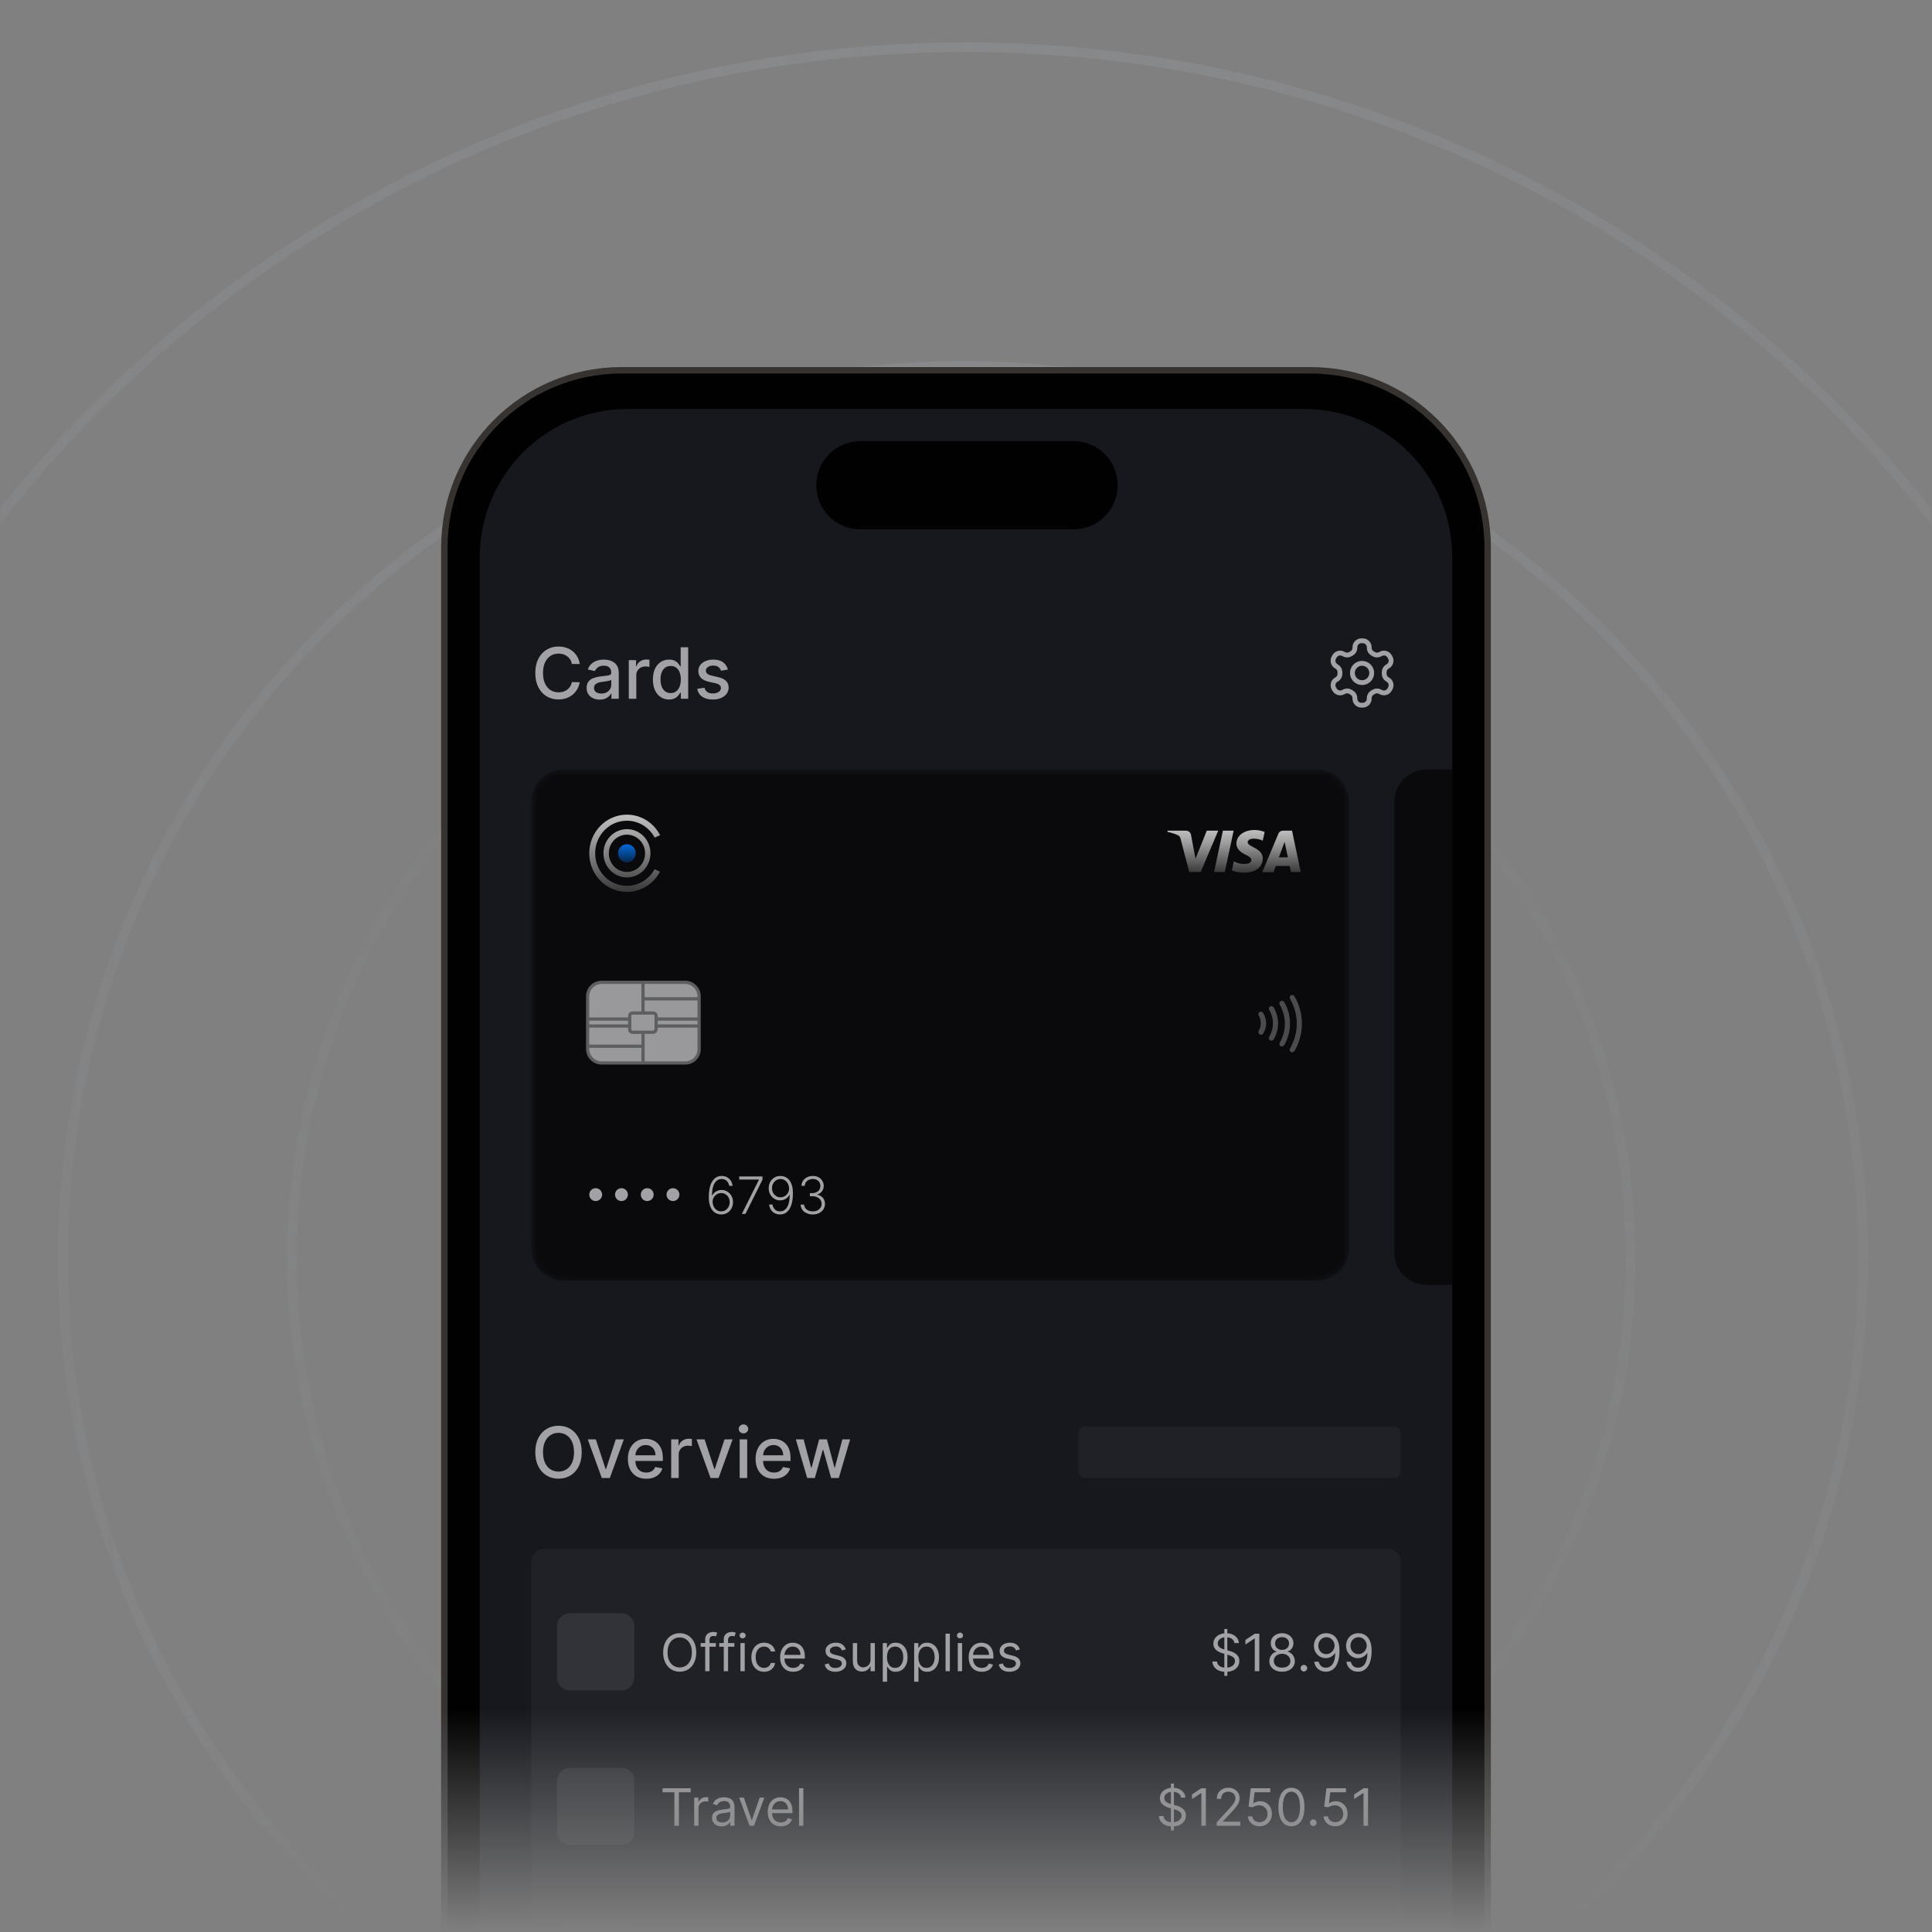 <svg width="300" height="300" viewBox="0 0 300 300" fill="none" xmlns="http://www.w3.org/2000/svg">
<rect x="0" y="0" width="300" height="300" fill="#808080" stroke="none"/>
<mask id="mask0_885_10638" style="mask-type:alpha" maskUnits="userSpaceOnUse" x="0" y="0" width="300" height="300">
<rect width="300" height="300" fill="url(#paint0_linear_885_10638)"/>
</mask>
<g mask="url(#mask0_885_10638)">
<path opacity="0.3" d="M149.268 300.237C206.668 300.237 253.209 253.315 253.209 195.424C253.209 137.533 206.668 90.601 149.268 90.601C91.869 90.601 45.338 137.523 45.338 195.424C45.338 253.315 91.869 300.237 149.268 300.237Z" stroke="url(#paint1_linear_885_10638)" stroke-opacity="0.3" stroke-width="1.5" stroke-miterlimit="10"/>
<path opacity="0.3" d="M289.293 195.414C289.293 118.875 226.73 56.833 149.529 56.833C72.348 56.833 9.775 118.875 9.775 195.414C9.775 271.953 72.348 333.995 149.539 333.995C226.72 333.995 289.303 271.953 289.303 195.414H289.293Z" stroke="url(#paint2_linear_885_10638)" stroke-opacity="0.8" stroke-width="1.5" stroke-miterlimit="10"/>
<path opacity="0.3" d="M339.584 195.404C339.584 91.533 254.663 7.334 149.91 7.334C45.157 7.334 -39.764 91.533 -39.764 195.404C-39.764 299.274 45.157 383.474 149.91 383.474C254.663 383.474 339.584 299.274 339.584 195.404Z" stroke="url(#paint3_linear_885_10638)" stroke-opacity="0.8" stroke-width="1.5" stroke-miterlimit="10"/>
<g clip-path="url(#clip0_885_10638)">
<path d="M203.5 57.5H96.5C81.312 57.5 69 69.812 69 85V364C69 379.188 81.312 391.5 96.5 391.5H203.5C218.688 391.5 231 379.188 231 364V85C231 69.812 218.688 57.5 203.5 57.5Z" fill="#010101" stroke="#353230"/>
<path d="M202.5 63.5H97.5C84.797 63.5 74.5 73.797 74.5 86.5V361.5C74.5 374.203 84.797 384.5 97.5 384.5H202.5C215.203 384.5 225.5 374.203 225.5 361.5V86.5C225.5 73.797 215.203 63.5 202.5 63.5Z" fill="#16181E"/>
<path d="M211.61 99.5H211.39C211.125 99.5 210.87 99.605 210.683 99.793C210.495 99.98 210.39 100.235 210.39 100.5V100.59C210.39 100.765 210.344 100.938 210.256 101.089C210.168 101.241 210.042 101.367 209.89 101.455L209.675 101.58C209.523 101.668 209.351 101.714 209.175 101.714C208.999 101.714 208.827 101.668 208.675 101.58L208.6 101.54C208.371 101.408 208.098 101.372 207.842 101.44C207.586 101.509 207.368 101.676 207.235 101.905L207.125 102.095C206.993 102.325 206.957 102.597 207.025 102.853C207.094 103.109 207.261 103.327 207.49 103.46L207.565 103.51C207.716 103.597 207.842 103.723 207.93 103.873C208.017 104.024 208.064 104.195 208.065 104.37V104.625C208.066 104.801 208.02 104.975 207.932 105.127C207.844 105.28 207.718 105.407 207.565 105.495L207.49 105.54C207.261 105.673 207.094 105.891 207.025 106.147C206.957 106.403 206.993 106.675 207.125 106.905L207.235 107.095C207.368 107.324 207.586 107.491 207.842 107.56C208.098 107.628 208.371 107.592 208.6 107.46L208.675 107.42C208.827 107.332 208.999 107.286 209.175 107.286C209.351 107.286 209.523 107.332 209.675 107.42L209.89 107.545C210.042 107.633 210.168 107.759 210.256 107.911C210.344 108.062 210.39 108.235 210.39 108.41V108.5C210.39 108.765 210.495 109.02 210.683 109.207C210.87 109.395 211.125 109.5 211.39 109.5H211.61C211.875 109.5 212.13 109.395 212.317 109.207C212.505 109.02 212.61 108.765 212.61 108.5V108.41C212.61 108.235 212.656 108.062 212.744 107.911C212.832 107.759 212.958 107.633 213.11 107.545L213.325 107.42C213.477 107.332 213.649 107.286 213.825 107.286C214.001 107.286 214.173 107.332 214.325 107.42L214.4 107.46C214.629 107.592 214.902 107.628 215.158 107.56C215.414 107.491 215.632 107.324 215.765 107.095L215.875 106.9C216.007 106.671 216.043 106.398 215.975 106.142C215.906 105.886 215.739 105.668 215.51 105.535L215.435 105.495C215.282 105.407 215.156 105.28 215.068 105.127C214.98 104.975 214.934 104.801 214.935 104.625V104.375C214.934 104.199 214.98 104.025 215.068 103.873C215.156 103.72 215.282 103.593 215.435 103.505L215.51 103.46C215.739 103.327 215.906 103.109 215.975 102.853C216.043 102.597 216.007 102.325 215.875 102.095L215.765 101.905C215.632 101.676 215.414 101.509 215.158 101.44C214.902 101.372 214.629 101.408 214.4 101.54L214.325 101.58C214.173 101.668 214.001 101.714 213.825 101.714C213.649 101.714 213.477 101.668 213.325 101.58L213.11 101.455C212.958 101.367 212.832 101.241 212.744 101.089C212.656 100.938 212.61 100.765 212.61 100.59V100.5C212.61 100.235 212.505 99.98 212.317 99.793C212.13 99.605 211.875 99.5 211.61 99.5Z" stroke="#A1A1A6" stroke-width="0.75" stroke-linecap="round" stroke-linejoin="round"/>
<path d="M211.5 106C212.328 106 213 105.328 213 104.5C213 103.672 212.328 103 211.5 103C210.672 103 210 103.672 210 104.5C210 105.328 210.672 106 211.5 106Z" stroke="#A1A1A6" stroke-width="0.75" stroke-linecap="round" stroke-linejoin="round"/>
<path d="M90.023 103.102H88.805C88.758 102.841 88.671 102.612 88.543 102.414C88.415 102.216 88.259 102.048 88.074 101.91C87.889 101.772 87.682 101.668 87.453 101.598C87.227 101.527 86.986 101.492 86.731 101.492C86.269 101.492 85.857 101.608 85.492 101.84C85.13 102.072 84.844 102.412 84.633 102.859C84.424 103.307 84.32 103.854 84.32 104.5C84.32 105.151 84.424 105.701 84.633 106.148C84.844 106.596 85.132 106.935 85.496 107.164C85.861 107.393 86.271 107.508 86.727 107.508C86.979 107.508 87.219 107.474 87.445 107.406C87.674 107.336 87.882 107.233 88.066 107.098C88.251 106.962 88.408 106.797 88.535 106.602C88.665 106.404 88.755 106.177 88.805 105.922L90.023 105.926C89.958 106.319 89.832 106.681 89.644 107.012C89.46 107.34 89.221 107.624 88.93 107.863C88.641 108.1 88.31 108.284 87.938 108.414C87.565 108.544 87.159 108.609 86.719 108.609C86.026 108.609 85.409 108.445 84.867 108.117C84.326 107.787 83.898 107.314 83.586 106.699C83.276 106.085 83.121 105.352 83.121 104.5C83.121 103.646 83.277 102.913 83.59 102.301C83.902 101.686 84.329 101.215 84.871 100.887C85.413 100.556 86.029 100.391 86.719 100.391C87.143 100.391 87.539 100.452 87.906 100.574C88.276 100.694 88.608 100.871 88.902 101.106C89.197 101.337 89.44 101.621 89.633 101.957C89.826 102.29 89.956 102.672 90.023 103.102ZM93.12 108.633C92.74 108.633 92.396 108.563 92.089 108.422C91.782 108.279 91.538 108.072 91.358 107.801C91.181 107.53 91.093 107.198 91.093 106.805C91.093 106.466 91.158 106.188 91.288 105.969C91.418 105.75 91.594 105.577 91.815 105.449C92.037 105.322 92.284 105.225 92.558 105.16C92.831 105.095 93.11 105.046 93.394 105.012C93.753 104.97 94.045 104.936 94.269 104.91C94.493 104.882 94.655 104.836 94.757 104.773C94.858 104.711 94.909 104.609 94.909 104.469V104.441C94.909 104.1 94.813 103.836 94.62 103.648C94.43 103.461 94.146 103.367 93.769 103.367C93.375 103.367 93.065 103.454 92.839 103.629C92.615 103.801 92.46 103.992 92.374 104.203L91.276 103.953C91.407 103.589 91.597 103.294 91.847 103.07C92.099 102.844 92.39 102.68 92.718 102.578C93.046 102.474 93.391 102.422 93.753 102.422C93.993 102.422 94.246 102.451 94.515 102.508C94.785 102.563 95.038 102.664 95.272 102.813C95.509 102.961 95.704 103.173 95.855 103.449C96.005 103.723 96.081 104.078 96.081 104.516V108.5H94.94V107.68H94.894C94.818 107.831 94.705 107.979 94.554 108.125C94.403 108.271 94.209 108.392 93.972 108.488C93.735 108.585 93.451 108.633 93.12 108.633ZM93.374 107.695C93.697 107.695 93.973 107.632 94.202 107.504C94.434 107.376 94.61 107.21 94.73 107.004C94.852 106.796 94.913 106.573 94.913 106.336V105.563C94.871 105.604 94.791 105.643 94.671 105.68C94.554 105.714 94.42 105.744 94.269 105.77C94.118 105.793 93.97 105.815 93.827 105.836C93.684 105.854 93.564 105.87 93.468 105.883C93.241 105.912 93.034 105.96 92.847 106.027C92.662 106.095 92.513 106.193 92.401 106.32C92.292 106.445 92.237 106.612 92.237 106.82C92.237 107.109 92.344 107.328 92.558 107.477C92.771 107.622 93.043 107.695 93.374 107.695ZM97.637 108.5V102.5H98.766V103.453H98.828C98.938 103.13 99.13 102.876 99.406 102.691C99.685 102.504 100 102.41 100.352 102.41C100.424 102.41 100.51 102.413 100.609 102.418C100.711 102.423 100.79 102.43 100.848 102.438V103.555C100.801 103.542 100.717 103.527 100.598 103.512C100.478 103.494 100.358 103.484 100.238 103.484C99.962 103.484 99.716 103.543 99.5 103.66C99.287 103.775 99.117 103.935 98.992 104.141C98.867 104.344 98.805 104.576 98.805 104.836V108.5H97.637ZM103.89 108.617C103.405 108.617 102.973 108.494 102.593 108.246C102.215 107.996 101.918 107.641 101.702 107.18C101.489 106.716 101.382 106.16 101.382 105.512C101.382 104.863 101.49 104.309 101.706 103.848C101.925 103.387 102.224 103.034 102.604 102.789C102.985 102.544 103.416 102.422 103.897 102.422C104.27 102.422 104.569 102.484 104.796 102.609C105.025 102.732 105.202 102.875 105.327 103.039C105.455 103.203 105.554 103.348 105.624 103.473H105.694V100.5H106.862V108.5H105.722V107.566H105.624C105.554 107.694 105.452 107.84 105.319 108.004C105.189 108.168 105.009 108.311 104.78 108.434C104.551 108.556 104.254 108.617 103.89 108.617ZM104.147 107.621C104.483 107.621 104.767 107.533 104.999 107.356C105.233 107.176 105.41 106.927 105.53 106.609C105.653 106.292 105.714 105.922 105.714 105.5C105.714 105.083 105.654 104.719 105.534 104.406C105.414 104.094 105.239 103.85 105.007 103.676C104.775 103.501 104.489 103.414 104.147 103.414C103.796 103.414 103.503 103.505 103.269 103.688C103.034 103.87 102.857 104.119 102.737 104.434C102.62 104.749 102.561 105.104 102.561 105.5C102.561 105.901 102.621 106.262 102.741 106.582C102.861 106.902 103.038 107.156 103.272 107.344C103.509 107.529 103.801 107.621 104.147 107.621ZM113.025 103.965L111.967 104.152C111.922 104.017 111.852 103.888 111.756 103.766C111.662 103.643 111.534 103.543 111.373 103.465C111.212 103.387 111.01 103.348 110.768 103.348C110.437 103.348 110.161 103.422 109.939 103.57C109.718 103.716 109.607 103.905 109.607 104.137C109.607 104.337 109.682 104.499 109.83 104.621C109.978 104.744 110.218 104.844 110.549 104.922L111.502 105.141C112.054 105.268 112.465 105.465 112.736 105.731C113.007 105.996 113.143 106.341 113.143 106.766C113.143 107.125 113.038 107.445 112.83 107.727C112.624 108.005 112.337 108.224 111.967 108.383C111.6 108.542 111.174 108.621 110.689 108.621C110.018 108.621 109.469 108.478 109.045 108.191C108.62 107.902 108.36 107.492 108.264 106.961L109.393 106.789C109.463 107.083 109.607 107.306 109.826 107.457C110.045 107.606 110.33 107.68 110.682 107.68C111.064 107.68 111.37 107.6 111.6 107.441C111.829 107.28 111.943 107.083 111.943 106.852C111.943 106.664 111.873 106.507 111.732 106.379C111.594 106.251 111.382 106.155 111.096 106.09L110.08 105.867C109.52 105.74 109.106 105.537 108.838 105.258C108.572 104.979 108.439 104.626 108.439 104.199C108.439 103.845 108.538 103.535 108.736 103.27C108.934 103.004 109.208 102.797 109.557 102.648C109.906 102.497 110.305 102.422 110.756 102.422C111.404 102.422 111.915 102.563 112.287 102.844C112.659 103.122 112.906 103.496 113.025 103.965Z" fill="#A1A1A6"/>
<path d="M90.328 225.5C90.328 226.354 90.172 227.089 89.859 227.703C89.547 228.315 89.118 228.786 88.574 229.117C88.033 229.445 87.417 229.609 86.727 229.609C86.034 229.609 85.415 229.445 84.871 229.117C84.329 228.786 83.902 228.314 83.59 227.699C83.277 227.085 83.121 226.352 83.121 225.5C83.121 224.646 83.277 223.913 83.59 223.301C83.902 222.686 84.329 222.215 84.871 221.887C85.415 221.556 86.034 221.391 86.727 221.391C87.417 221.391 88.033 221.556 88.574 221.887C89.118 222.215 89.547 222.686 89.859 223.301C90.172 223.913 90.328 224.646 90.328 225.5ZM89.133 225.5C89.133 224.849 89.027 224.301 88.816 223.855C88.608 223.408 88.322 223.069 87.957 222.84C87.595 222.608 87.185 222.492 86.727 222.492C86.266 222.492 85.854 222.608 85.492 222.84C85.13 223.069 84.844 223.408 84.633 223.855C84.424 224.301 84.32 224.849 84.32 225.5C84.32 226.151 84.424 226.701 84.633 227.148C84.844 227.594 85.13 227.932 85.492 228.164C85.854 228.393 86.266 228.508 86.727 228.508C87.185 228.508 87.595 228.393 87.957 228.164C88.322 227.932 88.608 227.594 88.816 227.148C89.027 226.701 89.133 226.151 89.133 225.5ZM96.872 223.5L94.696 229.5H93.446L91.267 223.5H92.52L94.04 228.117H94.103L95.618 223.5H96.872ZM100.352 229.621C99.76 229.621 99.251 229.495 98.824 229.242C98.4 228.987 98.072 228.629 97.84 228.168C97.611 227.704 97.496 227.161 97.496 226.539C97.496 225.924 97.611 225.383 97.84 224.914C98.072 224.445 98.394 224.079 98.809 223.816C99.225 223.553 99.712 223.422 100.269 223.422C100.608 223.422 100.936 223.478 101.254 223.59C101.572 223.702 101.857 223.878 102.109 224.117C102.362 224.357 102.561 224.668 102.707 225.051C102.853 225.431 102.926 225.893 102.926 226.437V226.852H98.156V225.977H101.781C101.781 225.669 101.719 225.397 101.594 225.16C101.469 224.921 101.293 224.732 101.066 224.594C100.842 224.456 100.579 224.387 100.277 224.387C99.949 224.387 99.663 224.467 99.418 224.629C99.176 224.788 98.988 224.996 98.856 225.254C98.725 225.509 98.66 225.786 98.66 226.086V226.77C98.66 227.171 98.731 227.512 98.871 227.793C99.014 228.074 99.213 228.289 99.469 228.437C99.724 228.583 100.022 228.656 100.363 228.656C100.585 228.656 100.786 228.625 100.969 228.562C101.151 228.497 101.309 228.401 101.441 228.273C101.574 228.146 101.676 227.988 101.746 227.801L102.852 228C102.763 228.326 102.604 228.611 102.375 228.855C102.148 229.098 101.863 229.286 101.519 229.422C101.178 229.555 100.789 229.621 100.352 229.621ZM104.222 229.5V223.5H105.351V224.453H105.413C105.522 224.13 105.715 223.876 105.991 223.691C106.27 223.504 106.585 223.41 106.936 223.41C107.009 223.41 107.095 223.413 107.194 223.418C107.296 223.423 107.375 223.43 107.433 223.437V224.555C107.386 224.542 107.302 224.527 107.183 224.512C107.063 224.493 106.943 224.484 106.823 224.484C106.547 224.484 106.301 224.543 106.085 224.66C105.871 224.775 105.702 224.935 105.577 225.141C105.452 225.344 105.39 225.576 105.39 225.836V229.5H104.222ZM113.759 223.5L111.583 229.5H110.333L108.153 223.5H109.407L110.927 228.117H110.989L112.505 223.5H113.759ZM114.856 229.5V223.5H116.024V229.5H114.856ZM115.446 222.574C115.243 222.574 115.069 222.507 114.923 222.371C114.78 222.233 114.708 222.069 114.708 221.879C114.708 221.686 114.78 221.522 114.923 221.387C115.069 221.249 115.243 221.18 115.446 221.18C115.649 221.18 115.823 221.249 115.966 221.387C116.112 221.522 116.185 221.686 116.185 221.879C116.185 222.069 116.112 222.233 115.966 222.371C115.823 222.507 115.649 222.574 115.446 222.574ZM120.182 229.621C119.59 229.621 119.081 229.495 118.654 229.242C118.23 228.987 117.902 228.629 117.67 228.168C117.441 227.704 117.326 227.161 117.326 226.539C117.326 225.924 117.441 225.383 117.67 224.914C117.902 224.445 118.225 224.079 118.639 223.816C119.055 223.553 119.542 223.422 120.1 223.422C120.438 223.422 120.766 223.478 121.084 223.59C121.402 223.702 121.687 223.878 121.939 224.117C122.192 224.357 122.391 224.668 122.537 225.051C122.683 225.431 122.756 225.893 122.756 226.437V226.852H117.986V225.977H121.611C121.611 225.669 121.549 225.397 121.424 225.16C121.299 224.921 121.123 224.732 120.896 224.594C120.672 224.456 120.409 224.387 120.107 224.387C119.779 224.387 119.493 224.467 119.248 224.629C119.006 224.788 118.818 224.996 118.685 225.254C118.555 225.509 118.49 225.786 118.49 226.086V226.77C118.49 227.171 118.56 227.512 118.701 227.793C118.844 228.074 119.044 228.289 119.299 228.437C119.554 228.583 119.852 228.656 120.193 228.656C120.415 228.656 120.616 228.625 120.799 228.562C120.981 228.497 121.139 228.401 121.271 228.273C121.404 228.146 121.506 227.988 121.576 227.801L122.682 228C122.593 228.326 122.434 228.611 122.205 228.855C121.978 229.098 121.693 229.286 121.35 229.422C121.008 229.555 120.619 229.621 120.182 229.621ZM125.342 229.5L123.576 223.5H124.783L125.959 227.906H126.018L127.197 223.5H128.404L129.576 227.887H129.635L130.803 223.5H132.01L130.248 229.5H129.057L127.838 225.168H127.748L126.529 229.5H125.342Z" fill="#A1A1A6"/>
<mask id="mask1_885_10638" style="mask-type:luminance" maskUnits="userSpaceOnUse" x="82" y="119" width="128" height="80">
<path d="M204.5 119.5H87.5C84.739 119.5 82.5 121.739 82.5 124.5V193.875C82.5 196.636 84.739 198.875 87.5 198.875H204.5C207.261 198.875 209.5 196.636 209.5 193.875V124.5C209.5 121.739 207.261 119.5 204.5 119.5Z" fill="white"/>
</mask>
<g mask="url(#mask1_885_10638)">
<path d="M82.5 124.5C82.5 121.739 84.739 119.5 87.5 119.5H204.5C207.261 119.5 209.5 121.739 209.5 124.5V193.875C209.5 196.636 207.261 198.875 204.5 198.875H87.5C84.739 198.875 82.5 196.636 82.5 193.875V124.5Z" fill="#0A0A0D"/>
<path d="M97.342 133.912C98.101 133.912 98.717 133.28 98.717 132.5C98.717 131.72 98.101 131.088 97.342 131.088C96.583 131.088 95.968 131.72 95.968 132.5C95.968 133.28 96.583 133.912 97.342 133.912Z" fill="url(#paint4_linear_885_10638)"/>
<path d="M101.64 134.973C100.797 136.516 99.188 137.559 97.342 137.559C94.622 137.559 92.416 135.294 92.416 132.5C92.416 129.706 94.622 127.441 97.342 127.441C99.203 127.441 100.822 128.5 101.66 130.063L102.5 129.68C101.517 127.788 99.576 126.5 97.342 126.5C94.116 126.5 91.5 129.186 91.5 132.5C91.5 135.814 94.116 138.5 97.342 138.5C99.562 138.5 101.492 137.229 102.481 135.357L101.64 134.973Z" fill="url(#paint5_linear_885_10638)"/>
<path fill-rule="evenodd" clip-rule="evenodd" d="M101.003 132.5C101.003 134.571 99.368 136.25 97.351 136.25C95.335 136.25 93.7 134.571 93.7 132.5C93.7 130.429 95.335 128.75 97.351 128.75C99.368 128.75 101.003 130.429 101.003 132.5ZM100.168 132.5C100.168 134.098 98.907 135.393 97.351 135.393C95.796 135.393 94.534 134.098 94.534 132.5C94.534 130.902 95.796 129.607 97.351 129.607C98.907 129.607 100.168 130.902 100.168 132.5Z" fill="url(#paint6_linear_885_10638)"/>
<g opacity="0.7">
<path d="M106.38 165.056H93.426C92.228 165.056 91.249 164.082 91.249 162.891V154.701C91.249 153.51 92.228 152.536 93.426 152.536H106.38C107.577 152.536 108.557 153.51 108.557 154.701V162.891C108.557 164.118 107.613 165.056 106.38 165.056Z" fill="#D5D5D7" stroke="#808285" stroke-width="0.5" stroke-miterlimit="10"/>
<path d="M101.409 160.293H98.252C97.961 160.293 97.78 160.113 97.78 159.824V157.768C97.78 157.479 97.961 157.299 98.252 157.299H101.409C101.699 157.299 101.88 157.479 101.88 157.768V159.824C101.844 160.077 101.663 160.293 101.409 160.293Z" fill="#D5D5D7" stroke="#808285" stroke-width="0.5" stroke-miterlimit="10"/>
<path d="M91.249 158.237H97.78M91.249 159.319H97.78M101.917 158.237H108.484M101.917 159.319H108.484M99.848 157.299V152.5M99.848 165.092V160.329M99.921 155.098H108.484M91.249 162.458H99.921" stroke="#808285" stroke-width="0.5" stroke-miterlimit="10"/>
</g>
<path d="M189.163 128.988L186.445 135.411H184.669L183.323 130.273C183.243 129.951 183.162 129.845 182.92 129.711C182.516 129.497 181.843 129.282 181.278 129.175L181.305 128.988H184.158C184.507 128.988 184.857 129.229 184.938 129.63L185.638 133.35L187.387 128.988H189.163ZM196.08 133.323C196.08 131.637 193.712 131.53 193.739 130.781C193.739 130.54 193.954 130.299 194.438 130.246C194.681 130.219 195.327 130.192 196.08 130.54L196.376 129.175C195.972 129.042 195.461 128.881 194.815 128.881C193.173 128.881 191.989 129.764 191.989 130.995C191.989 131.932 192.824 132.44 193.443 132.735C194.089 133.056 194.304 133.243 194.304 133.537C194.304 133.966 193.793 134.153 193.308 134.153C192.474 134.18 191.989 133.939 191.586 133.752L191.29 135.17C191.693 135.357 192.393 135.491 193.147 135.518C194.923 135.518 196.08 134.661 196.08 133.323ZM200.44 135.411H201.974L200.628 128.988H199.202C198.879 128.988 198.61 129.176 198.502 129.47L195.999 135.437H197.749L198.099 134.474H200.252L200.44 135.411ZM198.583 133.136L199.471 130.728L199.983 133.136H198.583ZM191.559 128.988L190.186 135.411H188.517L189.89 128.988H191.559Z" fill="url(#paint7_linear_885_10638)"/>
<g opacity="0.6">
<path d="M200.637 163.39C200.565 163.39 200.492 163.39 200.456 163.354C200.274 163.246 200.202 162.993 200.311 162.813C201 161.622 201.363 160.288 201.363 158.953C201.363 157.618 201 156.247 200.311 155.092C200.202 154.912 200.274 154.659 200.456 154.551C200.637 154.443 200.891 154.515 201 154.695C201.762 155.994 202.161 157.473 202.161 158.953C202.161 160.432 201.762 161.911 201 163.21C200.928 163.318 200.782 163.39 200.637 163.39Z" fill="#76777A"/>
<path d="M199.041 162.488C198.968 162.488 198.895 162.488 198.859 162.452C198.678 162.344 198.605 162.091 198.714 161.911C199.258 161.009 199.512 159.963 199.512 158.953C199.512 157.906 199.222 156.896 198.714 155.994C198.605 155.814 198.678 155.561 198.859 155.453C199.041 155.345 199.295 155.417 199.403 155.597C200.02 156.607 200.311 157.798 200.311 158.953C200.311 160.143 199.984 161.298 199.403 162.308C199.295 162.416 199.186 162.488 199.041 162.488ZM197.408 161.586C197.335 161.586 197.263 161.586 197.226 161.55C197.045 161.442 196.972 161.189 197.081 161.009C197.444 160.36 197.662 159.674 197.662 158.916C197.662 158.195 197.48 157.473 197.081 156.824C196.972 156.643 197.045 156.391 197.226 156.283C197.408 156.174 197.662 156.247 197.771 156.427C198.206 157.185 198.46 158.051 198.46 158.916C198.46 159.782 198.206 160.648 197.771 161.406C197.698 161.514 197.553 161.586 197.408 161.586ZM195.811 160.684C195.739 160.684 195.666 160.648 195.593 160.612C195.412 160.504 195.34 160.251 195.448 160.071C195.666 159.71 195.775 159.313 195.775 158.88C195.775 158.484 195.666 158.051 195.448 157.69C195.34 157.509 195.376 157.257 195.593 157.149C195.775 157.04 196.029 157.076 196.138 157.293C196.428 157.762 196.609 158.339 196.609 158.88C196.609 159.422 196.464 159.999 196.138 160.468C196.065 160.648 195.956 160.684 195.811 160.684Z" fill="#76777A"/>
</g>
<path d="M111.98 188.58C111.74 188.578 111.505 188.529 111.276 188.435C111.046 188.338 110.84 188.184 110.656 187.972C110.473 187.758 110.327 187.475 110.219 187.125C110.111 186.775 110.057 186.344 110.057 185.832C110.057 185.359 110.099 184.925 110.182 184.531C110.265 184.137 110.39 183.796 110.557 183.509C110.724 183.221 110.932 182.998 111.182 182.841C111.432 182.682 111.724 182.602 112.06 182.602C112.374 182.602 112.652 182.668 112.892 182.798C113.133 182.927 113.328 183.107 113.477 183.338C113.627 183.569 113.721 183.835 113.759 184.136H113.236C113.183 183.83 113.057 183.577 112.858 183.378C112.659 183.179 112.393 183.08 112.06 183.08C111.582 183.08 111.213 183.301 110.952 183.744C110.69 184.186 110.559 184.812 110.557 185.625H110.594C110.687 185.453 110.806 185.304 110.952 185.179C111.099 185.052 111.267 184.954 111.455 184.884C111.642 184.812 111.839 184.776 112.046 184.776C112.369 184.776 112.666 184.858 112.935 185.023C113.204 185.186 113.419 185.41 113.58 185.696C113.741 185.98 113.821 186.305 113.821 186.67C113.821 187.017 113.744 187.336 113.591 187.628C113.439 187.92 113.225 188.152 112.949 188.324C112.674 188.496 112.351 188.581 111.98 188.58ZM111.98 188.102C112.234 188.102 112.46 188.038 112.659 187.909C112.86 187.78 113.018 187.608 113.134 187.392C113.249 187.174 113.307 186.934 113.307 186.67C113.307 186.407 113.249 186.169 113.134 185.955C113.018 185.741 112.86 185.57 112.659 185.443C112.46 185.316 112.234 185.253 111.98 185.253C111.787 185.253 111.607 185.293 111.44 185.372C111.274 185.45 111.129 185.557 111.006 185.693C110.885 185.828 110.792 185.982 110.727 186.156C110.665 186.33 110.641 186.513 110.656 186.705C110.677 186.972 110.746 187.211 110.864 187.423C110.983 187.634 111.138 187.799 111.33 187.92C111.523 188.042 111.74 188.102 111.98 188.102ZM115.19 188.5L117.841 183.196V183.159H114.787V182.682H118.398V183.182L115.75 188.5H115.19ZM121.202 182.602C121.445 182.604 121.68 182.653 121.907 182.75C122.136 182.845 122.343 182.998 122.526 183.21C122.71 183.42 122.856 183.701 122.964 184.051C123.072 184.4 123.126 184.829 123.126 185.338C123.126 185.813 123.084 186.249 123.001 186.645C122.917 187.041 122.792 187.384 122.626 187.673C122.461 187.961 122.253 188.185 122.001 188.344C121.751 188.501 121.458 188.58 121.123 188.58C120.81 188.58 120.533 188.514 120.291 188.384C120.05 188.253 119.855 188.072 119.705 187.841C119.556 187.608 119.463 187.339 119.427 187.034H119.95C120.001 187.345 120.126 187.6 120.325 187.801C120.525 188.002 120.791 188.102 121.123 188.102C121.598 188.102 121.968 187.881 122.231 187.438C122.494 186.994 122.626 186.364 122.626 185.545H122.589C122.498 185.716 122.379 185.865 122.231 185.991C122.085 186.118 121.918 186.218 121.731 186.29C121.543 186.36 121.345 186.395 121.137 186.395C120.813 186.395 120.517 186.313 120.248 186.151C119.979 185.986 119.764 185.761 119.603 185.477C119.442 185.191 119.362 184.866 119.362 184.5C119.362 184.155 119.437 183.839 119.589 183.551C119.742 183.261 119.956 183.03 120.231 182.858C120.507 182.684 120.831 182.598 121.202 182.602ZM121.202 183.08C120.951 183.08 120.724 183.144 120.523 183.273C120.325 183.4 120.166 183.571 120.049 183.787C119.934 184.001 119.876 184.239 119.876 184.5C119.876 184.763 119.934 185.003 120.049 185.219C120.166 185.433 120.325 185.603 120.523 185.73C120.724 185.855 120.951 185.918 121.202 185.918C121.396 185.918 121.576 185.879 121.742 185.801C121.909 185.722 122.053 185.614 122.174 185.477C122.297 185.341 122.39 185.187 122.452 185.014C122.517 184.84 122.542 184.657 122.529 184.466C122.506 184.201 122.435 183.964 122.316 183.756C122.199 183.545 122.043 183.381 121.85 183.261C121.659 183.14 121.443 183.08 121.202 183.08ZM126.217 188.58C125.859 188.58 125.539 188.515 125.256 188.386C124.974 188.256 124.751 188.075 124.586 187.844C124.421 187.613 124.334 187.347 124.325 187.045H124.862C124.871 187.258 124.936 187.443 125.058 187.602C125.179 187.759 125.34 187.883 125.541 187.972C125.741 188.059 125.965 188.102 126.211 188.102C126.48 188.102 126.717 188.052 126.921 187.952C127.128 187.851 127.289 187.714 127.404 187.54C127.522 187.364 127.58 187.165 127.58 186.943C127.58 186.708 127.521 186.501 127.401 186.321C127.282 186.141 127.111 186.001 126.887 185.901C126.666 185.8 126.4 185.75 126.092 185.75H125.751V185.273H126.092C126.344 185.273 126.566 185.227 126.759 185.136C126.954 185.044 127.108 184.914 127.22 184.747C127.331 184.58 127.387 184.384 127.387 184.159C127.387 183.945 127.339 183.757 127.242 183.594C127.146 183.431 127.009 183.303 126.833 183.21C126.659 183.117 126.455 183.071 126.222 183.071C125.997 183.071 125.791 183.115 125.603 183.202C125.416 183.289 125.264 183.412 125.148 183.571C125.035 183.73 124.974 183.919 124.967 184.136H124.452C124.46 183.833 124.543 183.567 124.702 183.338C124.863 183.107 125.077 182.927 125.342 182.798C125.609 182.668 125.904 182.602 126.228 182.602C126.571 182.602 126.867 182.672 127.117 182.812C127.367 182.953 127.56 183.139 127.697 183.372C127.835 183.603 127.904 183.858 127.904 184.136C127.904 184.468 127.814 184.752 127.634 184.989C127.454 185.223 127.212 185.386 126.907 185.477V185.514C127.278 185.588 127.57 185.753 127.782 186.009C127.996 186.262 128.103 186.574 128.103 186.943C128.103 187.254 128.022 187.533 127.859 187.781C127.696 188.027 127.472 188.223 127.188 188.366C126.906 188.509 126.582 188.58 126.217 188.58Z" fill="#A1A1A6"/>
<path d="M92.5 186.5C93.052 186.5 93.5 186.052 93.5 185.5C93.5 184.948 93.052 184.5 92.5 184.5C91.948 184.5 91.5 184.948 91.5 185.5C91.5 186.052 91.948 186.5 92.5 186.5Z" fill="#A1A1A6"/>
<path d="M96.5 186.5C97.052 186.5 97.5 186.052 97.5 185.5C97.5 184.948 97.052 184.5 96.5 184.5C95.948 184.5 95.5 184.948 95.5 185.5C95.5 186.052 95.948 186.5 96.5 186.5Z" fill="#A1A1A6"/>
<path d="M100.5 186.5C101.052 186.5 101.5 186.052 101.5 185.5C101.5 184.948 101.052 184.5 100.5 184.5C99.948 184.5 99.5 184.948 99.5 185.5C99.5 186.052 99.948 186.5 100.5 186.5Z" fill="#A1A1A6"/>
<path d="M104.5 186.5C105.052 186.5 105.5 186.052 105.5 185.5C105.5 184.948 105.052 184.5 104.5 184.5C103.948 184.5 103.5 184.948 103.5 185.5C103.5 186.052 103.948 186.5 104.5 186.5Z" fill="#A1A1A6"/>
</g>
<path d="M216.5 221.5H168.5C167.948 221.5 167.5 221.948 167.5 222.5V228.5C167.5 229.052 167.948 229.5 168.5 229.5H216.5C217.052 229.5 217.5 229.052 217.5 228.5V222.5C217.5 221.948 217.052 221.5 216.5 221.5Z" fill="white" fill-opacity="0.04"/>
<path d="M215.5 240.5H84.5C83.395 240.5 82.5 241.395 82.5 242.5V318.5C82.5 319.605 83.395 320.5 84.5 320.5H215.5C216.605 320.5 217.5 319.605 217.5 318.5V242.5C217.5 241.395 216.605 240.5 215.5 240.5Z" fill="white" fill-opacity="0.04"/>
<path d="M108.114 256.591C108.114 257.205 108.003 257.735 107.781 258.182C107.56 258.629 107.256 258.973 106.869 259.216C106.483 259.458 106.042 259.58 105.545 259.58C105.049 259.58 104.608 259.458 104.222 259.216C103.835 258.973 103.531 258.629 103.31 258.182C103.088 257.735 102.977 257.205 102.977 256.591C102.977 255.977 103.088 255.447 103.31 255C103.531 254.553 103.835 254.208 104.222 253.966C104.608 253.723 105.049 253.602 105.545 253.602C106.042 253.602 106.483 253.723 106.869 253.966C107.256 254.208 107.56 254.553 107.781 255C108.003 255.447 108.114 255.977 108.114 256.591ZM107.432 256.591C107.432 256.087 107.347 255.662 107.179 255.315C107.012 254.969 106.786 254.706 106.5 254.528C106.216 254.35 105.898 254.261 105.545 254.261C105.193 254.261 104.874 254.35 104.588 254.528C104.304 254.706 104.078 254.969 103.909 255.315C103.742 255.662 103.659 256.087 103.659 256.591C103.659 257.095 103.742 257.52 103.909 257.866C104.078 258.213 104.304 258.475 104.588 258.653C104.874 258.831 105.193 258.92 105.545 258.92C105.898 258.92 106.216 258.831 106.5 258.653C106.786 258.475 107.012 258.213 107.179 257.866C107.347 257.52 107.432 257.095 107.432 256.591ZM111.151 255.136V255.705H108.798V255.136H111.151ZM109.503 259.5V254.534C109.503 254.284 109.562 254.076 109.679 253.909C109.796 253.742 109.949 253.617 110.136 253.534C110.324 253.451 110.522 253.409 110.73 253.409C110.895 253.409 111.029 253.422 111.133 253.449C111.238 253.475 111.315 253.5 111.366 253.523L111.173 254.102C111.139 254.091 111.092 254.077 111.031 254.06C110.972 254.043 110.895 254.034 110.798 254.034C110.577 254.034 110.417 254.09 110.318 254.202C110.222 254.313 110.173 254.477 110.173 254.693V259.5H109.503ZM114.033 255.136V255.705H111.681V255.136H114.033ZM112.386 259.5V254.534C112.386 254.284 112.444 254.076 112.562 253.909C112.679 253.742 112.832 253.617 113.019 253.534C113.207 253.451 113.405 253.409 113.613 253.409C113.778 253.409 113.912 253.422 114.016 253.449C114.12 253.475 114.198 253.5 114.249 253.523L114.056 254.102C114.022 254.091 113.975 254.077 113.914 254.06C113.855 254.043 113.778 254.034 113.681 254.034C113.459 254.034 113.299 254.09 113.201 254.202C113.104 254.313 113.056 254.477 113.056 254.693V259.5H112.386ZM114.973 259.5V255.136H115.643V259.5H114.973ZM115.314 254.409C115.183 254.409 115.07 254.365 114.976 254.276C114.883 254.187 114.837 254.08 114.837 253.955C114.837 253.83 114.883 253.723 114.976 253.634C115.07 253.545 115.183 253.5 115.314 253.5C115.445 253.5 115.556 253.545 115.649 253.634C115.744 253.723 115.791 253.83 115.791 253.955C115.791 254.08 115.744 254.187 115.649 254.276C115.556 254.365 115.445 254.409 115.314 254.409ZM118.644 259.591C118.235 259.591 117.883 259.494 117.587 259.301C117.292 259.108 117.065 258.842 116.905 258.503C116.746 258.164 116.667 257.777 116.667 257.341C116.667 256.898 116.748 256.507 116.911 256.168C117.076 255.827 117.305 255.561 117.599 255.369C117.894 255.176 118.239 255.08 118.633 255.08C118.94 255.08 119.216 255.136 119.462 255.25C119.709 255.364 119.91 255.523 120.067 255.727C120.225 255.932 120.322 256.17 120.36 256.443H119.69C119.638 256.244 119.525 256.068 119.349 255.915C119.174 255.759 118.94 255.682 118.644 255.682C118.383 255.682 118.154 255.75 117.957 255.886C117.762 256.021 117.609 256.211 117.499 256.457C117.391 256.702 117.337 256.989 117.337 257.318C117.337 257.655 117.39 257.949 117.496 258.199C117.604 258.449 117.756 258.643 117.951 258.781C118.148 258.92 118.379 258.989 118.644 258.989C118.818 258.989 118.977 258.958 119.119 258.898C119.261 258.837 119.381 258.75 119.479 258.636C119.578 258.523 119.648 258.386 119.69 258.227H120.36C120.322 258.485 120.228 258.717 120.079 258.923C119.931 259.128 119.735 259.291 119.491 259.412C119.248 259.531 118.966 259.591 118.644 259.591ZM123.17 259.591C122.749 259.591 122.387 259.498 122.082 259.312C121.779 259.125 121.545 258.864 121.38 258.528C121.217 258.191 121.136 257.799 121.136 257.352C121.136 256.905 121.217 256.511 121.38 256.17C121.545 255.828 121.774 255.561 122.067 255.369C122.363 255.176 122.708 255.08 123.102 255.08C123.329 255.08 123.553 255.117 123.775 255.193C123.996 255.269 124.198 255.392 124.38 255.562C124.562 255.731 124.707 255.955 124.815 256.233C124.923 256.511 124.977 256.854 124.977 257.261V257.545H121.613V256.966H124.295C124.295 256.72 124.245 256.5 124.147 256.307C124.05 256.114 123.912 255.961 123.732 255.849C123.554 255.738 123.344 255.682 123.102 255.682C122.834 255.682 122.603 255.748 122.408 255.881C122.215 256.011 122.066 256.182 121.962 256.392C121.858 256.602 121.806 256.828 121.806 257.068V257.455C121.806 257.784 121.863 258.063 121.977 258.293C122.092 258.52 122.252 258.693 122.457 258.812C122.661 258.93 122.899 258.989 123.17 258.989C123.346 258.989 123.505 258.964 123.647 258.915C123.791 258.864 123.915 258.788 124.019 258.688C124.123 258.585 124.204 258.458 124.261 258.307L124.908 258.489C124.84 258.708 124.726 258.902 124.565 259.068C124.404 259.233 124.205 259.362 123.968 259.455C123.731 259.545 123.465 259.591 123.17 259.591ZM131.337 256.114L130.735 256.284C130.697 256.184 130.641 256.086 130.567 255.991C130.495 255.895 130.397 255.815 130.272 255.753C130.147 255.69 129.987 255.659 129.792 255.659C129.525 255.659 129.302 255.721 129.124 255.844C128.948 255.965 128.86 256.119 128.86 256.307C128.86 256.473 128.921 256.605 129.042 256.702C129.163 256.798 129.352 256.879 129.61 256.943L130.258 257.102C130.648 257.197 130.939 257.342 131.13 257.537C131.321 257.73 131.417 257.979 131.417 258.284C131.417 258.534 131.345 258.758 131.201 258.955C131.059 259.152 130.86 259.307 130.604 259.42C130.349 259.534 130.051 259.591 129.712 259.591C129.267 259.591 128.899 259.494 128.607 259.301C128.316 259.108 128.131 258.826 128.053 258.455L128.69 258.295C128.75 258.53 128.865 258.706 129.033 258.824C129.204 258.941 129.426 259 129.701 259C130.013 259 130.262 258.934 130.445 258.801C130.631 258.667 130.724 258.506 130.724 258.318C130.724 258.167 130.671 258.04 130.565 257.938C130.459 257.833 130.296 257.756 130.076 257.705L129.349 257.534C128.949 257.439 128.655 257.293 128.468 257.094C128.282 256.893 128.19 256.642 128.19 256.341C128.19 256.095 128.259 255.877 128.397 255.688C128.537 255.498 128.727 255.349 128.968 255.241C129.21 255.134 129.485 255.08 129.792 255.08C130.224 255.08 130.563 255.174 130.809 255.364C131.057 255.553 131.233 255.803 131.337 256.114ZM135.176 257.716V255.136H135.847V259.5H135.176V258.761H135.131C135.028 258.983 134.869 259.171 134.653 259.327C134.437 259.48 134.165 259.557 133.835 259.557C133.562 259.557 133.32 259.497 133.108 259.378C132.896 259.257 132.729 259.075 132.608 258.832C132.487 258.588 132.426 258.28 132.426 257.909V255.136H133.097V257.864C133.097 258.182 133.186 258.436 133.364 258.625C133.544 258.814 133.773 258.909 134.051 258.909C134.218 258.909 134.387 258.866 134.56 258.781C134.734 258.696 134.88 258.565 134.997 258.389C135.116 258.213 135.176 257.989 135.176 257.716ZM137.075 261.136V255.136H137.722V255.83H137.802C137.851 255.754 137.919 255.657 138.006 255.54C138.095 255.42 138.222 255.314 138.387 255.222C138.554 255.127 138.779 255.08 139.063 255.08C139.431 255.08 139.754 255.171 140.035 255.355C140.315 255.539 140.534 255.799 140.691 256.136C140.848 256.473 140.927 256.871 140.927 257.33C140.927 257.792 140.848 258.192 140.691 258.531C140.534 258.868 140.316 259.13 140.038 259.315C139.759 259.499 139.438 259.591 139.075 259.591C138.794 259.591 138.57 259.545 138.401 259.452C138.233 259.357 138.103 259.25 138.012 259.131C137.921 259.009 137.851 258.909 137.802 258.83H137.745V261.136H137.075ZM137.734 257.318C137.734 257.648 137.782 257.938 137.879 258.19C137.975 258.44 138.116 258.636 138.302 258.778C138.487 258.919 138.715 258.989 138.984 258.989C139.264 258.989 139.498 258.915 139.685 258.767C139.875 258.617 140.017 258.417 140.111 258.165C140.208 257.911 140.256 257.629 140.256 257.318C140.256 257.011 140.209 256.735 140.114 256.489C140.021 256.241 139.88 256.045 139.691 255.901C139.504 255.755 139.268 255.682 138.984 255.682C138.711 255.682 138.482 255.751 138.296 255.889C138.111 256.026 137.97 256.217 137.876 256.463C137.781 256.707 137.734 256.992 137.734 257.318ZM141.95 261.136V255.136H142.597V255.83H142.677C142.726 255.754 142.794 255.657 142.881 255.54C142.97 255.42 143.097 255.314 143.262 255.222C143.429 255.127 143.654 255.08 143.938 255.08C144.306 255.08 144.629 255.171 144.91 255.355C145.19 255.539 145.409 255.799 145.566 256.136C145.723 256.473 145.802 256.871 145.802 257.33C145.802 257.792 145.723 258.192 145.566 258.531C145.409 258.868 145.191 259.13 144.913 259.315C144.634 259.499 144.313 259.591 143.95 259.591C143.669 259.591 143.445 259.545 143.276 259.452C143.108 259.357 142.978 259.25 142.887 259.131C142.796 259.009 142.726 258.909 142.677 258.83H142.62V261.136H141.95ZM142.609 257.318C142.609 257.648 142.657 257.938 142.754 258.19C142.85 258.44 142.991 258.636 143.177 258.778C143.362 258.919 143.59 258.989 143.859 258.989C144.139 258.989 144.373 258.915 144.56 258.767C144.75 258.617 144.892 258.417 144.986 258.165C145.083 257.911 145.131 257.629 145.131 257.318C145.131 257.011 145.084 256.735 144.989 256.489C144.896 256.241 144.755 256.045 144.566 255.901C144.379 255.755 144.143 255.682 143.859 255.682C143.586 255.682 143.357 255.751 143.171 255.889C142.986 256.026 142.845 256.217 142.751 256.463C142.656 256.707 142.609 256.992 142.609 257.318ZM147.495 253.682V259.5H146.825V253.682H147.495ZM148.723 259.5V255.136H149.393V259.5H148.723ZM149.064 254.409C148.933 254.409 148.82 254.365 148.726 254.276C148.633 254.187 148.587 254.08 148.587 253.955C148.587 253.83 148.633 253.723 148.726 253.634C148.82 253.545 148.933 253.5 149.064 253.5C149.195 253.5 149.306 253.545 149.399 253.634C149.494 253.723 149.541 253.83 149.541 253.955C149.541 254.08 149.494 254.187 149.399 254.276C149.306 254.365 149.195 254.409 149.064 254.409ZM152.451 259.591C152.03 259.591 151.668 259.498 151.363 259.312C151.06 259.125 150.826 258.864 150.661 258.528C150.498 258.191 150.417 257.799 150.417 257.352C150.417 256.905 150.498 256.511 150.661 256.17C150.826 255.828 151.055 255.561 151.349 255.369C151.644 255.176 151.989 255.08 152.383 255.08C152.61 255.08 152.834 255.117 153.056 255.193C153.278 255.269 153.479 255.392 153.661 255.562C153.843 255.731 153.988 255.955 154.096 256.233C154.204 256.511 154.258 256.854 154.258 257.261V257.545H150.894V256.966H153.576C153.576 256.72 153.527 256.5 153.428 256.307C153.332 256.114 153.193 255.961 153.013 255.849C152.835 255.738 152.625 255.682 152.383 255.682C152.116 255.682 151.885 255.748 151.69 255.881C151.496 256.011 151.348 256.182 151.244 256.392C151.139 256.602 151.087 256.828 151.087 257.068V257.455C151.087 257.784 151.144 258.063 151.258 258.293C151.373 258.52 151.533 258.693 151.738 258.812C151.942 258.93 152.18 258.989 152.451 258.989C152.627 258.989 152.786 258.964 152.928 258.915C153.072 258.864 153.196 258.788 153.3 258.688C153.405 258.585 153.485 258.458 153.542 258.307L154.19 258.489C154.121 258.708 154.007 258.902 153.846 259.068C153.685 259.233 153.486 259.362 153.249 259.455C153.012 259.545 152.746 259.591 152.451 259.591ZM158.369 256.114L157.766 256.284C157.728 256.184 157.673 256.086 157.599 255.991C157.527 255.895 157.428 255.815 157.303 255.753C157.178 255.69 157.018 255.659 156.823 255.659C156.556 255.659 156.334 255.721 156.155 255.844C155.979 255.965 155.891 256.119 155.891 256.307C155.891 256.473 155.952 256.605 156.073 256.702C156.194 256.798 156.384 256.879 156.641 256.943L157.289 257.102C157.679 257.197 157.97 257.342 158.161 257.537C158.352 257.73 158.448 257.979 158.448 258.284C158.448 258.534 158.376 258.758 158.232 258.955C158.09 259.152 157.891 259.307 157.636 259.42C157.38 259.534 157.083 259.591 156.744 259.591C156.298 259.591 155.93 259.494 155.638 259.301C155.347 259.108 155.162 258.826 155.084 258.455L155.721 258.295C155.781 258.53 155.896 258.706 156.065 258.824C156.235 258.941 156.458 259 156.732 259C157.045 259 157.293 258.934 157.477 258.801C157.662 258.667 157.755 258.506 157.755 258.318C157.755 258.167 157.702 258.04 157.596 257.938C157.49 257.833 157.327 257.756 157.107 257.705L156.38 257.534C155.98 257.439 155.687 257.293 155.499 257.094C155.314 256.893 155.221 256.642 155.221 256.341C155.221 256.095 155.29 255.877 155.428 255.688C155.568 255.498 155.759 255.349 155.999 255.241C156.242 255.134 156.516 255.08 156.823 255.08C157.255 255.08 157.594 255.174 157.84 255.364C158.088 255.553 158.264 255.803 158.369 256.114Z" fill="#A1A1A6"/>
<path d="M190.115 260.227V252.955H190.581V260.227H190.115ZM191.683 255.136C191.649 254.848 191.511 254.625 191.268 254.466C191.026 254.307 190.729 254.227 190.376 254.227C190.119 254.227 189.893 254.269 189.7 254.352C189.509 254.436 189.359 254.55 189.251 254.696C189.145 254.842 189.092 255.008 189.092 255.193C189.092 255.348 189.129 255.482 189.203 255.594C189.279 255.704 189.375 255.795 189.493 255.869C189.61 255.941 189.733 256.001 189.862 256.048C189.991 256.094 190.109 256.131 190.217 256.159L190.808 256.318C190.96 256.358 191.128 256.413 191.314 256.483C191.501 256.553 191.68 256.649 191.851 256.77C192.023 256.889 192.165 257.043 192.277 257.23C192.389 257.418 192.445 257.648 192.445 257.92C192.445 258.235 192.362 258.519 192.197 258.773C192.035 259.027 191.796 259.228 191.482 259.378C191.169 259.527 190.789 259.602 190.342 259.602C189.926 259.602 189.565 259.535 189.26 259.401C188.957 259.266 188.718 259.079 188.544 258.838C188.372 258.598 188.274 258.318 188.251 258H188.979C188.998 258.22 189.071 258.402 189.2 258.545C189.331 258.687 189.496 258.794 189.695 258.864C189.895 258.932 190.111 258.966 190.342 258.966C190.611 258.966 190.853 258.922 191.067 258.835C191.281 258.746 191.45 258.623 191.575 258.466C191.7 258.307 191.763 258.121 191.763 257.909C191.763 257.716 191.709 257.559 191.601 257.438C191.493 257.316 191.351 257.218 191.175 257.142C190.999 257.066 190.808 257 190.604 256.943L189.888 256.739C189.433 256.608 189.073 256.421 188.808 256.179C188.543 255.937 188.411 255.619 188.411 255.227C188.411 254.902 188.499 254.617 188.675 254.375C188.853 254.131 189.091 253.941 189.391 253.807C189.692 253.67 190.028 253.602 190.399 253.602C190.774 253.602 191.107 253.67 191.399 253.804C191.691 253.937 191.922 254.118 192.092 254.349C192.265 254.58 192.356 254.843 192.365 255.136H191.683ZM195.546 253.682V259.5H194.842V254.42H194.808L193.387 255.364V254.648L194.842 253.682H195.546ZM199.083 259.58C198.693 259.58 198.348 259.51 198.049 259.372C197.752 259.232 197.52 259.04 197.353 258.795C197.186 258.549 197.104 258.269 197.106 257.955C197.104 257.708 197.152 257.481 197.251 257.273C197.349 257.062 197.484 256.887 197.654 256.747C197.826 256.605 198.019 256.515 198.231 256.477V256.443C197.952 256.371 197.731 256.215 197.566 255.974C197.401 255.732 197.32 255.456 197.322 255.148C197.32 254.852 197.395 254.588 197.546 254.355C197.698 254.122 197.906 253.938 198.171 253.804C198.438 253.67 198.742 253.602 199.083 253.602C199.42 253.602 199.721 253.67 199.987 253.804C200.252 253.938 200.46 254.122 200.612 254.355C200.765 254.588 200.843 254.852 200.844 255.148C200.843 255.456 200.758 255.732 200.592 255.974C200.427 256.215 200.208 256.371 199.935 256.443V256.477C200.146 256.515 200.335 256.605 200.504 256.747C200.672 256.887 200.807 257.062 200.907 257.273C201.007 257.481 201.058 257.708 201.06 257.955C201.058 258.269 200.973 258.549 200.805 258.795C200.638 259.04 200.406 259.232 200.109 259.372C199.813 259.51 199.471 259.58 199.083 259.58ZM199.083 258.955C199.346 258.955 199.574 258.912 199.765 258.827C199.956 258.741 200.104 258.621 200.208 258.466C200.312 258.311 200.365 258.129 200.367 257.92C200.365 257.701 200.308 257.507 200.197 257.338C200.085 257.17 199.933 257.037 199.739 256.94C199.548 256.844 199.329 256.795 199.083 256.795C198.835 256.795 198.613 256.844 198.418 256.94C198.225 257.037 198.073 257.17 197.961 257.338C197.851 257.507 197.797 257.701 197.799 257.92C197.797 258.129 197.847 258.311 197.95 258.466C198.054 258.621 198.202 258.741 198.396 258.827C198.589 258.912 198.818 258.955 199.083 258.955ZM199.083 256.193C199.291 256.193 199.476 256.152 199.637 256.068C199.8 255.985 199.928 255.868 200.021 255.719C200.113 255.569 200.161 255.394 200.163 255.193C200.161 254.996 200.114 254.825 200.023 254.679C199.933 254.531 199.807 254.418 199.646 254.338C199.485 254.257 199.297 254.216 199.083 254.216C198.865 254.216 198.675 254.257 198.512 254.338C198.349 254.418 198.223 254.531 198.134 254.679C198.045 254.825 198.002 254.996 198.004 255.193C198.002 255.394 198.046 255.569 198.137 255.719C198.23 255.868 198.358 255.985 198.521 256.068C198.683 256.152 198.871 256.193 199.083 256.193ZM202.469 259.545C202.329 259.545 202.209 259.495 202.109 259.395C202.008 259.295 201.958 259.174 201.958 259.034C201.958 258.894 202.008 258.774 202.109 258.673C202.209 258.573 202.329 258.523 202.469 258.523C202.61 258.523 202.73 258.573 202.83 258.673C202.931 258.774 202.981 258.894 202.981 259.034C202.981 259.127 202.957 259.212 202.91 259.29C202.864 259.367 202.803 259.43 202.725 259.477C202.649 259.523 202.564 259.545 202.469 259.545ZM205.97 253.602C206.209 253.604 206.447 253.65 206.686 253.739C206.925 253.828 207.143 253.975 207.339 254.182C207.536 254.386 207.695 254.666 207.814 255.02C207.933 255.374 207.993 255.818 207.993 256.352C207.993 256.869 207.944 257.329 207.845 257.73C207.749 258.13 207.608 258.467 207.425 258.741C207.243 259.016 207.021 259.224 206.76 259.366C206.5 259.509 206.207 259.58 205.879 259.58C205.554 259.58 205.263 259.515 205.007 259.386C204.753 259.256 204.545 259.075 204.382 258.844C204.221 258.611 204.118 258.341 204.072 258.034H204.766C204.828 258.301 204.952 258.522 205.138 258.696C205.325 258.868 205.572 258.955 205.879 258.955C206.328 258.955 206.682 258.759 206.942 258.366C207.203 257.974 207.334 257.42 207.334 256.705H207.288C207.182 256.864 207.056 257.001 206.911 257.116C206.765 257.232 206.603 257.321 206.425 257.384C206.247 257.446 206.057 257.477 205.857 257.477C205.523 257.477 205.217 257.395 204.939 257.23C204.662 257.063 204.441 256.835 204.274 256.545C204.109 256.254 204.027 255.92 204.027 255.545C204.027 255.189 204.107 254.864 204.266 254.568C204.427 254.271 204.652 254.034 204.942 253.858C205.233 253.682 205.576 253.597 205.97 253.602ZM205.97 254.227C205.732 254.227 205.517 254.287 205.325 254.406C205.136 254.524 204.985 254.683 204.874 254.884C204.764 255.082 204.709 255.303 204.709 255.545C204.709 255.788 204.762 256.009 204.868 256.207C204.976 256.404 205.123 256.562 205.308 256.679C205.496 256.795 205.709 256.852 205.947 256.852C206.127 256.852 206.295 256.817 206.45 256.747C206.606 256.675 206.741 256.578 206.857 256.455C206.974 256.33 207.066 256.188 207.132 256.031C207.198 255.872 207.232 255.706 207.232 255.534C207.232 255.307 207.177 255.094 207.067 254.895C206.959 254.696 206.809 254.535 206.618 254.412C206.429 254.289 206.213 254.227 205.97 254.227ZM210.962 253.602C211.201 253.604 211.44 253.65 211.678 253.739C211.917 253.828 212.135 253.975 212.332 254.182C212.529 254.386 212.687 254.666 212.806 255.02C212.925 255.374 212.985 255.818 212.985 256.352C212.985 256.869 212.936 257.329 212.837 257.73C212.741 258.13 212.601 258.467 212.417 258.741C212.235 259.016 212.013 259.224 211.752 259.366C211.493 259.509 211.199 259.58 210.871 259.58C210.546 259.58 210.255 259.515 209.999 259.386C209.746 259.256 209.537 259.075 209.374 258.844C209.213 258.611 209.11 258.341 209.065 258.034H209.758C209.82 258.301 209.944 258.522 210.13 258.696C210.317 258.868 210.565 258.955 210.871 258.955C211.32 258.955 211.674 258.759 211.934 258.366C212.195 257.974 212.326 257.42 212.326 256.705H212.281C212.174 256.864 212.049 257.001 211.903 257.116C211.757 257.232 211.595 257.321 211.417 257.384C211.239 257.446 211.049 257.477 210.849 257.477C210.515 257.477 210.21 257.395 209.931 257.23C209.655 257.063 209.433 256.835 209.266 256.545C209.102 256.254 209.019 255.92 209.019 255.545C209.019 255.189 209.099 254.864 209.258 254.568C209.419 254.271 209.644 254.034 209.934 253.858C210.226 253.682 210.568 253.597 210.962 253.602ZM210.962 254.227C210.724 254.227 210.509 254.287 210.317 254.406C210.128 254.524 209.978 254.683 209.866 254.884C209.756 255.082 209.701 255.303 209.701 255.545C209.701 255.788 209.754 256.009 209.86 256.207C209.968 256.404 210.115 256.562 210.3 256.679C210.488 256.795 210.701 256.852 210.94 256.852C211.12 256.852 211.287 256.817 211.442 256.747C211.598 256.675 211.733 256.578 211.849 256.455C211.966 256.33 212.058 256.188 212.124 256.031C212.191 255.872 212.224 255.706 212.224 255.534C212.224 255.307 212.169 255.094 212.059 254.895C211.951 254.696 211.801 254.535 211.61 254.412C211.421 254.289 211.205 254.227 210.962 254.227Z" fill="#A1A1A6"/>
<path d="M181.818 284.227V276.955H182.284V284.227H181.818ZM183.386 279.136C183.352 278.848 183.214 278.625 182.972 278.466C182.729 278.307 182.432 278.227 182.08 278.227C181.822 278.227 181.597 278.269 181.403 278.352C181.212 278.436 181.063 278.55 180.955 278.696C180.848 278.842 180.795 279.008 180.795 279.193C180.795 279.348 180.832 279.482 180.906 279.594C180.982 279.704 181.079 279.795 181.196 279.869C181.313 279.941 181.437 280.001 181.565 280.048C181.694 280.094 181.812 280.131 181.92 280.159L182.511 280.318C182.663 280.358 182.831 280.413 183.017 280.483C183.205 280.553 183.384 280.649 183.554 280.77C183.726 280.889 183.868 281.043 183.98 281.23C184.092 281.418 184.148 281.648 184.148 281.92C184.148 282.235 184.065 282.519 183.901 282.773C183.738 283.027 183.499 283.228 183.185 283.378C182.872 283.527 182.492 283.602 182.045 283.602C181.629 283.602 181.268 283.535 180.963 283.401C180.66 283.266 180.421 283.079 180.247 282.838C180.075 282.598 179.977 282.318 179.955 282H180.682C180.701 282.22 180.775 282.402 180.903 282.545C181.034 282.687 181.199 282.794 181.398 282.864C181.598 282.932 181.814 282.966 182.045 282.966C182.314 282.966 182.556 282.922 182.77 282.835C182.984 282.746 183.153 282.623 183.278 282.466C183.403 282.307 183.466 282.121 183.466 281.909C183.466 281.716 183.412 281.559 183.304 281.438C183.196 281.316 183.054 281.218 182.878 281.142C182.702 281.066 182.511 281 182.307 280.943L181.591 280.739C181.136 280.608 180.777 280.421 180.511 280.179C180.246 279.937 180.114 279.619 180.114 279.227C180.114 278.902 180.202 278.617 180.378 278.375C180.556 278.131 180.795 277.941 181.094 277.807C181.395 277.67 181.731 277.602 182.102 277.602C182.477 277.602 182.811 277.67 183.102 277.804C183.394 277.937 183.625 278.118 183.795 278.349C183.968 278.58 184.059 278.843 184.068 279.136H183.386ZM187.249 277.682V283.5H186.545V278.42H186.511L185.09 279.364V278.648L186.545 277.682H187.249ZM188.923 283.5V282.989L190.843 280.886C191.068 280.64 191.254 280.426 191.4 280.244C191.546 280.061 191.654 279.888 191.724 279.727C191.796 279.564 191.832 279.394 191.832 279.216C191.832 279.011 191.782 278.834 191.684 278.685C191.587 278.535 191.455 278.42 191.286 278.338C191.118 278.257 190.928 278.216 190.718 278.216C190.495 278.216 190.299 278.262 190.133 278.355C189.968 278.446 189.84 278.574 189.749 278.739C189.66 278.903 189.616 279.097 189.616 279.318H188.945C188.945 278.977 189.024 278.678 189.181 278.42C189.338 278.163 189.552 277.962 189.823 277.818C190.096 277.674 190.402 277.602 190.741 277.602C191.082 277.602 191.384 277.674 191.647 277.818C191.91 277.962 192.117 278.156 192.266 278.401C192.416 278.645 192.491 278.917 192.491 279.216C192.491 279.43 192.452 279.639 192.374 279.844C192.299 280.046 192.166 280.273 191.977 280.523C191.789 280.771 191.529 281.074 191.195 281.432L189.888 282.83V282.875H192.593V283.5H188.923ZM195.585 283.58C195.251 283.58 194.951 283.513 194.684 283.381C194.417 283.248 194.203 283.066 194.042 282.835C193.881 282.604 193.793 282.341 193.778 282.045H194.46C194.486 282.309 194.605 282.527 194.817 282.699C195.031 282.869 195.287 282.955 195.585 282.955C195.823 282.955 196.035 282.899 196.221 282.787C196.408 282.675 196.555 282.522 196.661 282.327C196.769 282.13 196.823 281.907 196.823 281.659C196.823 281.405 196.767 281.179 196.656 280.98C196.546 280.779 196.394 280.621 196.201 280.506C196.008 280.39 195.787 280.331 195.539 280.33C195.361 280.328 195.178 280.355 194.991 280.412C194.803 280.467 194.649 280.538 194.528 280.625L193.869 280.545L194.221 277.682H197.244V278.307H194.812L194.607 280.023H194.641C194.761 279.928 194.91 279.849 195.09 279.787C195.27 279.724 195.458 279.693 195.653 279.693C196.009 279.693 196.326 279.778 196.604 279.949C196.885 280.117 197.104 280.348 197.263 280.642C197.424 280.936 197.505 281.271 197.505 281.648C197.505 282.019 197.422 282.35 197.255 282.642C197.09 282.932 196.863 283.161 196.573 283.33C196.283 283.496 195.954 283.58 195.585 283.58ZM200.531 283.58C200.103 283.58 199.739 283.463 199.438 283.23C199.136 282.995 198.906 282.655 198.747 282.21C198.588 281.763 198.509 281.223 198.509 280.591C198.509 279.962 198.588 279.425 198.747 278.98C198.908 278.533 199.139 278.192 199.44 277.957C199.743 277.721 200.107 277.602 200.531 277.602C200.955 277.602 201.318 277.721 201.619 277.957C201.922 278.192 202.153 278.533 202.312 278.98C202.473 279.425 202.554 279.962 202.554 280.591C202.554 281.223 202.474 281.763 202.315 282.21C202.156 282.655 201.926 282.995 201.625 283.23C201.324 283.463 200.959 283.58 200.531 283.58ZM200.531 282.955C200.955 282.955 201.285 282.75 201.52 282.341C201.755 281.932 201.872 281.348 201.872 280.591C201.872 280.087 201.818 279.658 201.71 279.304C201.604 278.95 201.451 278.68 201.25 278.494C201.051 278.309 200.812 278.216 200.531 278.216C200.111 278.216 199.782 278.423 199.545 278.838C199.309 279.251 199.19 279.835 199.19 280.591C199.19 281.095 199.243 281.523 199.349 281.875C199.455 282.227 199.608 282.495 199.807 282.679C200.008 282.863 200.249 282.955 200.531 282.955ZM203.93 283.545C203.79 283.545 203.67 283.495 203.57 283.395C203.469 283.295 203.419 283.174 203.419 283.034C203.419 282.894 203.469 282.774 203.57 282.673C203.67 282.573 203.79 282.523 203.93 282.523C204.071 282.523 204.191 282.573 204.291 282.673C204.392 282.774 204.442 282.894 204.442 283.034C204.442 283.127 204.418 283.212 204.371 283.29C204.325 283.367 204.264 283.43 204.186 283.477C204.11 283.523 204.025 283.545 203.93 283.545ZM207.335 283.58C207.001 283.58 206.701 283.513 206.434 283.381C206.167 283.248 205.953 283.066 205.792 282.835C205.631 282.604 205.543 282.341 205.528 282.045H206.21C206.236 282.309 206.355 282.527 206.567 282.699C206.781 282.869 207.037 282.955 207.335 282.955C207.573 282.955 207.785 282.899 207.971 282.787C208.158 282.675 208.305 282.522 208.411 282.327C208.519 282.13 208.573 281.907 208.573 281.659C208.573 281.405 208.517 281.179 208.406 280.98C208.296 280.779 208.144 280.621 207.951 280.506C207.758 280.39 207.537 280.331 207.289 280.33C207.111 280.328 206.928 280.355 206.741 280.412C206.553 280.467 206.399 280.538 206.278 280.625L205.619 280.545L205.971 277.682H208.994V278.307H206.562L206.357 280.023H206.391C206.511 279.928 206.66 279.849 206.84 279.787C207.02 279.724 207.208 279.693 207.403 279.693C207.759 279.693 208.076 279.778 208.354 279.949C208.635 280.117 208.854 280.348 209.013 280.642C209.174 280.936 209.255 281.271 209.255 281.648C209.255 282.019 209.172 282.35 209.005 282.642C208.84 282.932 208.613 283.161 208.323 283.33C208.033 283.496 207.704 283.58 207.335 283.58ZM212.429 277.682V283.5H211.724V278.42H211.69L210.27 279.364V278.648L211.724 277.682H212.429Z" fill="#A1A1A6"/>
<path d="M102.886 278.307V277.682H107.25V278.307H105.421V283.5H104.716V278.307H102.886ZM107.793 283.5V279.136H108.441V279.795H108.487C108.566 279.58 108.71 279.404 108.918 279.27C109.127 279.135 109.362 279.068 109.623 279.068C109.672 279.068 109.734 279.069 109.808 279.071C109.881 279.073 109.937 279.076 109.975 279.08V279.761C109.952 279.756 109.9 279.747 109.819 279.736C109.739 279.723 109.655 279.716 109.566 279.716C109.354 279.716 109.165 279.76 108.998 279.849C108.833 279.937 108.702 280.058 108.606 280.213C108.511 280.366 108.464 280.542 108.464 280.739V283.5H107.793ZM112.054 283.602C111.778 283.602 111.527 283.55 111.301 283.446C111.076 283.34 110.897 283.188 110.764 282.989C110.632 282.788 110.565 282.545 110.565 282.261C110.565 282.011 110.615 281.809 110.713 281.653C110.812 281.496 110.943 281.373 111.108 281.284C111.273 281.195 111.455 281.129 111.653 281.085C111.854 281.04 112.056 281.004 112.259 280.977C112.524 280.943 112.739 280.918 112.903 280.901C113.07 280.882 113.191 280.85 113.267 280.807C113.345 280.763 113.384 280.687 113.384 280.58V280.557C113.384 280.277 113.307 280.059 113.153 279.903C113.002 279.748 112.772 279.67 112.463 279.67C112.143 279.67 111.892 279.741 111.71 279.881C111.528 280.021 111.401 280.17 111.327 280.33L110.69 280.102C110.804 279.837 110.956 279.631 111.145 279.483C111.336 279.333 111.545 279.229 111.77 279.17C111.997 279.11 112.221 279.08 112.44 279.08C112.581 279.08 112.742 279.097 112.923 279.131C113.107 279.163 113.284 279.23 113.455 279.332C113.627 279.435 113.77 279.589 113.884 279.795C113.997 280.002 114.054 280.278 114.054 280.625V283.5H113.384V282.909H113.349C113.304 283.004 113.228 283.105 113.122 283.213C113.016 283.321 112.875 283.413 112.699 283.489C112.523 283.564 112.308 283.602 112.054 283.602ZM112.156 283C112.421 283 112.645 282.948 112.827 282.844C113.01 282.74 113.149 282.605 113.242 282.44C113.336 282.276 113.384 282.102 113.384 281.92V281.307C113.355 281.341 113.293 281.372 113.196 281.401C113.101 281.427 112.992 281.451 112.867 281.472C112.743 281.491 112.623 281.508 112.506 281.523C112.39 281.536 112.296 281.547 112.224 281.557C112.05 281.58 111.887 281.616 111.736 281.668C111.586 281.717 111.465 281.792 111.372 281.892C111.281 281.991 111.236 282.125 111.236 282.295C111.236 282.528 111.322 282.705 111.494 282.824C111.669 282.941 111.889 283 112.156 283ZM118.69 279.136L117.076 283.5H116.394L114.781 279.136H115.508L116.712 282.614H116.758L117.962 279.136H118.69ZM121.248 283.591C120.827 283.591 120.465 283.498 120.16 283.312C119.857 283.125 119.623 282.864 119.458 282.528C119.295 282.191 119.214 281.799 119.214 281.352C119.214 280.905 119.295 280.511 119.458 280.17C119.623 279.828 119.852 279.561 120.146 279.369C120.441 279.176 120.786 279.08 121.18 279.08C121.407 279.08 121.631 279.117 121.853 279.193C122.075 279.269 122.276 279.392 122.458 279.562C122.64 279.731 122.785 279.955 122.893 280.233C123.001 280.511 123.055 280.854 123.055 281.261V281.545H119.691V280.966H122.373C122.373 280.72 122.324 280.5 122.225 280.307C122.129 280.114 121.99 279.961 121.81 279.849C121.632 279.738 121.422 279.682 121.18 279.682C120.913 279.682 120.682 279.748 120.487 279.881C120.293 280.011 120.145 280.182 120.041 280.392C119.936 280.602 119.884 280.828 119.884 281.068V281.455C119.884 281.784 119.941 282.063 120.055 282.293C120.17 282.52 120.33 282.693 120.535 282.812C120.739 282.93 120.977 282.989 121.248 282.989C121.424 282.989 121.583 282.964 121.725 282.915C121.869 282.864 121.993 282.788 122.097 282.688C122.202 282.585 122.282 282.458 122.339 282.307L122.987 282.489C122.918 282.708 122.804 282.902 122.643 283.068C122.482 283.233 122.283 283.362 122.046 283.455C121.809 283.545 121.543 283.591 121.248 283.591ZM124.745 277.682V283.5H124.075V277.682H124.745Z" fill="#A1A1A6"/>
<path d="M96.5 250.5H88.5C87.395 250.5 86.5 251.395 86.5 252.5V260.5C86.5 261.605 87.395 262.5 88.5 262.5H96.5C97.605 262.5 98.5 261.605 98.5 260.5V252.5C98.5 251.395 97.605 250.5 96.5 250.5Z" fill="#D9D9D9" fill-opacity="0.1"/>
<path d="M96.5 274.5H88.5C87.395 274.5 86.5 275.395 86.5 276.5V284.5C86.5 285.605 87.395 286.5 88.5 286.5H96.5C97.605 286.5 98.5 285.605 98.5 284.5V276.5C98.5 275.395 97.605 274.5 96.5 274.5Z" fill="#D9D9D9" fill-opacity="0.1"/>
<path d="M96.5 298.5H88.5C87.395 298.5 86.5 299.395 86.5 300.5V308.5C86.5 309.605 87.395 310.5 88.5 310.5H96.5C97.605 310.5 98.5 309.605 98.5 308.5V300.5C98.5 299.395 97.605 298.5 96.5 298.5Z" fill="#D9D9D9" fill-opacity="0.1"/>
<path d="M216.5 124.5C216.5 121.739 218.739 119.5 221.5 119.5H225.5V199.5H221.5C218.739 199.5 216.5 197.261 216.5 194.5V124.5Z" fill="#0A0A0D"/>
<path d="M166.7 68.5H133.6C129.817 68.5 126.75 71.567 126.75 75.35C126.75 79.133 129.817 82.2 133.6 82.2H166.7C170.483 82.2 173.55 79.133 173.55 75.35C173.55 71.567 170.483 68.5 166.7 68.5Z" fill="#010101"/>
</g>
</g>
<defs>
<linearGradient id="paint0_linear_885_10638" x1="150" y1="0" x2="150" y2="300" gradientUnits="userSpaceOnUse">
<stop/>
<stop offset="0.885"/>
<stop offset="1" stop-opacity="0"/>
</linearGradient>
<linearGradient id="paint1_linear_885_10638" x1="149.238" y1="90.18" x2="149.238" y2="300.618" gradientUnits="userSpaceOnUse">
<stop stop-color="#A3A7B1" stop-opacity="0"/>
<stop offset="0.49" stop-color="#A3A7B1"/>
<stop offset="1" stop-color="#A3A7B1" stop-opacity="0"/>
</linearGradient>
<linearGradient id="paint2_linear_885_10638" x1="9.213" y1="195.464" x2="289.804" y2="195.464" gradientUnits="userSpaceOnUse">
<stop stop-color="#A3A7B1" stop-opacity="0.4"/>
<stop offset="0.49" stop-color="#A3A7B1"/>
<stop offset="1" stop-color="#A3A7B1" stop-opacity="0.4"/>
</linearGradient>
<linearGradient id="paint3_linear_885_10638" x1="-40.526" y1="195.472" x2="340.264" y2="195.472" gradientUnits="userSpaceOnUse">
<stop stop-color="#A3A7B1" stop-opacity="0.4"/>
<stop offset="0.49" stop-color="#A3A7B1"/>
<stop offset="1" stop-color="#A3A7B1" stop-opacity="0.4"/>
</linearGradient>
<linearGradient id="paint4_linear_885_10638" x1="97.342" y1="131.088" x2="97.342" y2="133.912" gradientUnits="userSpaceOnUse">
<stop stop-color="#006ADC"/>
<stop offset="1" stop-color="#006ADC" stop-opacity="0.3"/>
</linearGradient>
<linearGradient id="paint5_linear_885_10638" x1="97" y1="138.5" x2="97" y2="126.487" gradientUnits="userSpaceOnUse">
<stop stop-color="#373737"/>
<stop offset="0.308" stop-color="#666666"/>
<stop offset="0.691" stop-color="#9D9D9D"/>
<stop offset="1" stop-color="#BFBFBF"/>
</linearGradient>
<linearGradient id="paint6_linear_885_10638" x1="97" y1="138.5" x2="97" y2="126.487" gradientUnits="userSpaceOnUse">
<stop stop-color="#373737"/>
<stop offset="0.308" stop-color="#666666"/>
<stop offset="0.691" stop-color="#9D9D9D"/>
<stop offset="1" stop-color="#BFBFBF"/>
</linearGradient>
<linearGradient id="paint7_linear_885_10638" x1="191.626" y1="135.518" x2="191.626" y2="128.874" gradientUnits="userSpaceOnUse">
<stop stop-color="#373737"/>
<stop offset="0.308" stop-color="#666666"/>
<stop offset="0.691" stop-color="#9D9D9D"/>
<stop offset="1" stop-color="#BFBFBF"/>
</linearGradient>
<clipPath id="clip0_885_10638">
<rect width="163" height="335" fill="white" transform="translate(68.5 57)"/>
</clipPath>
</defs>
</svg>
